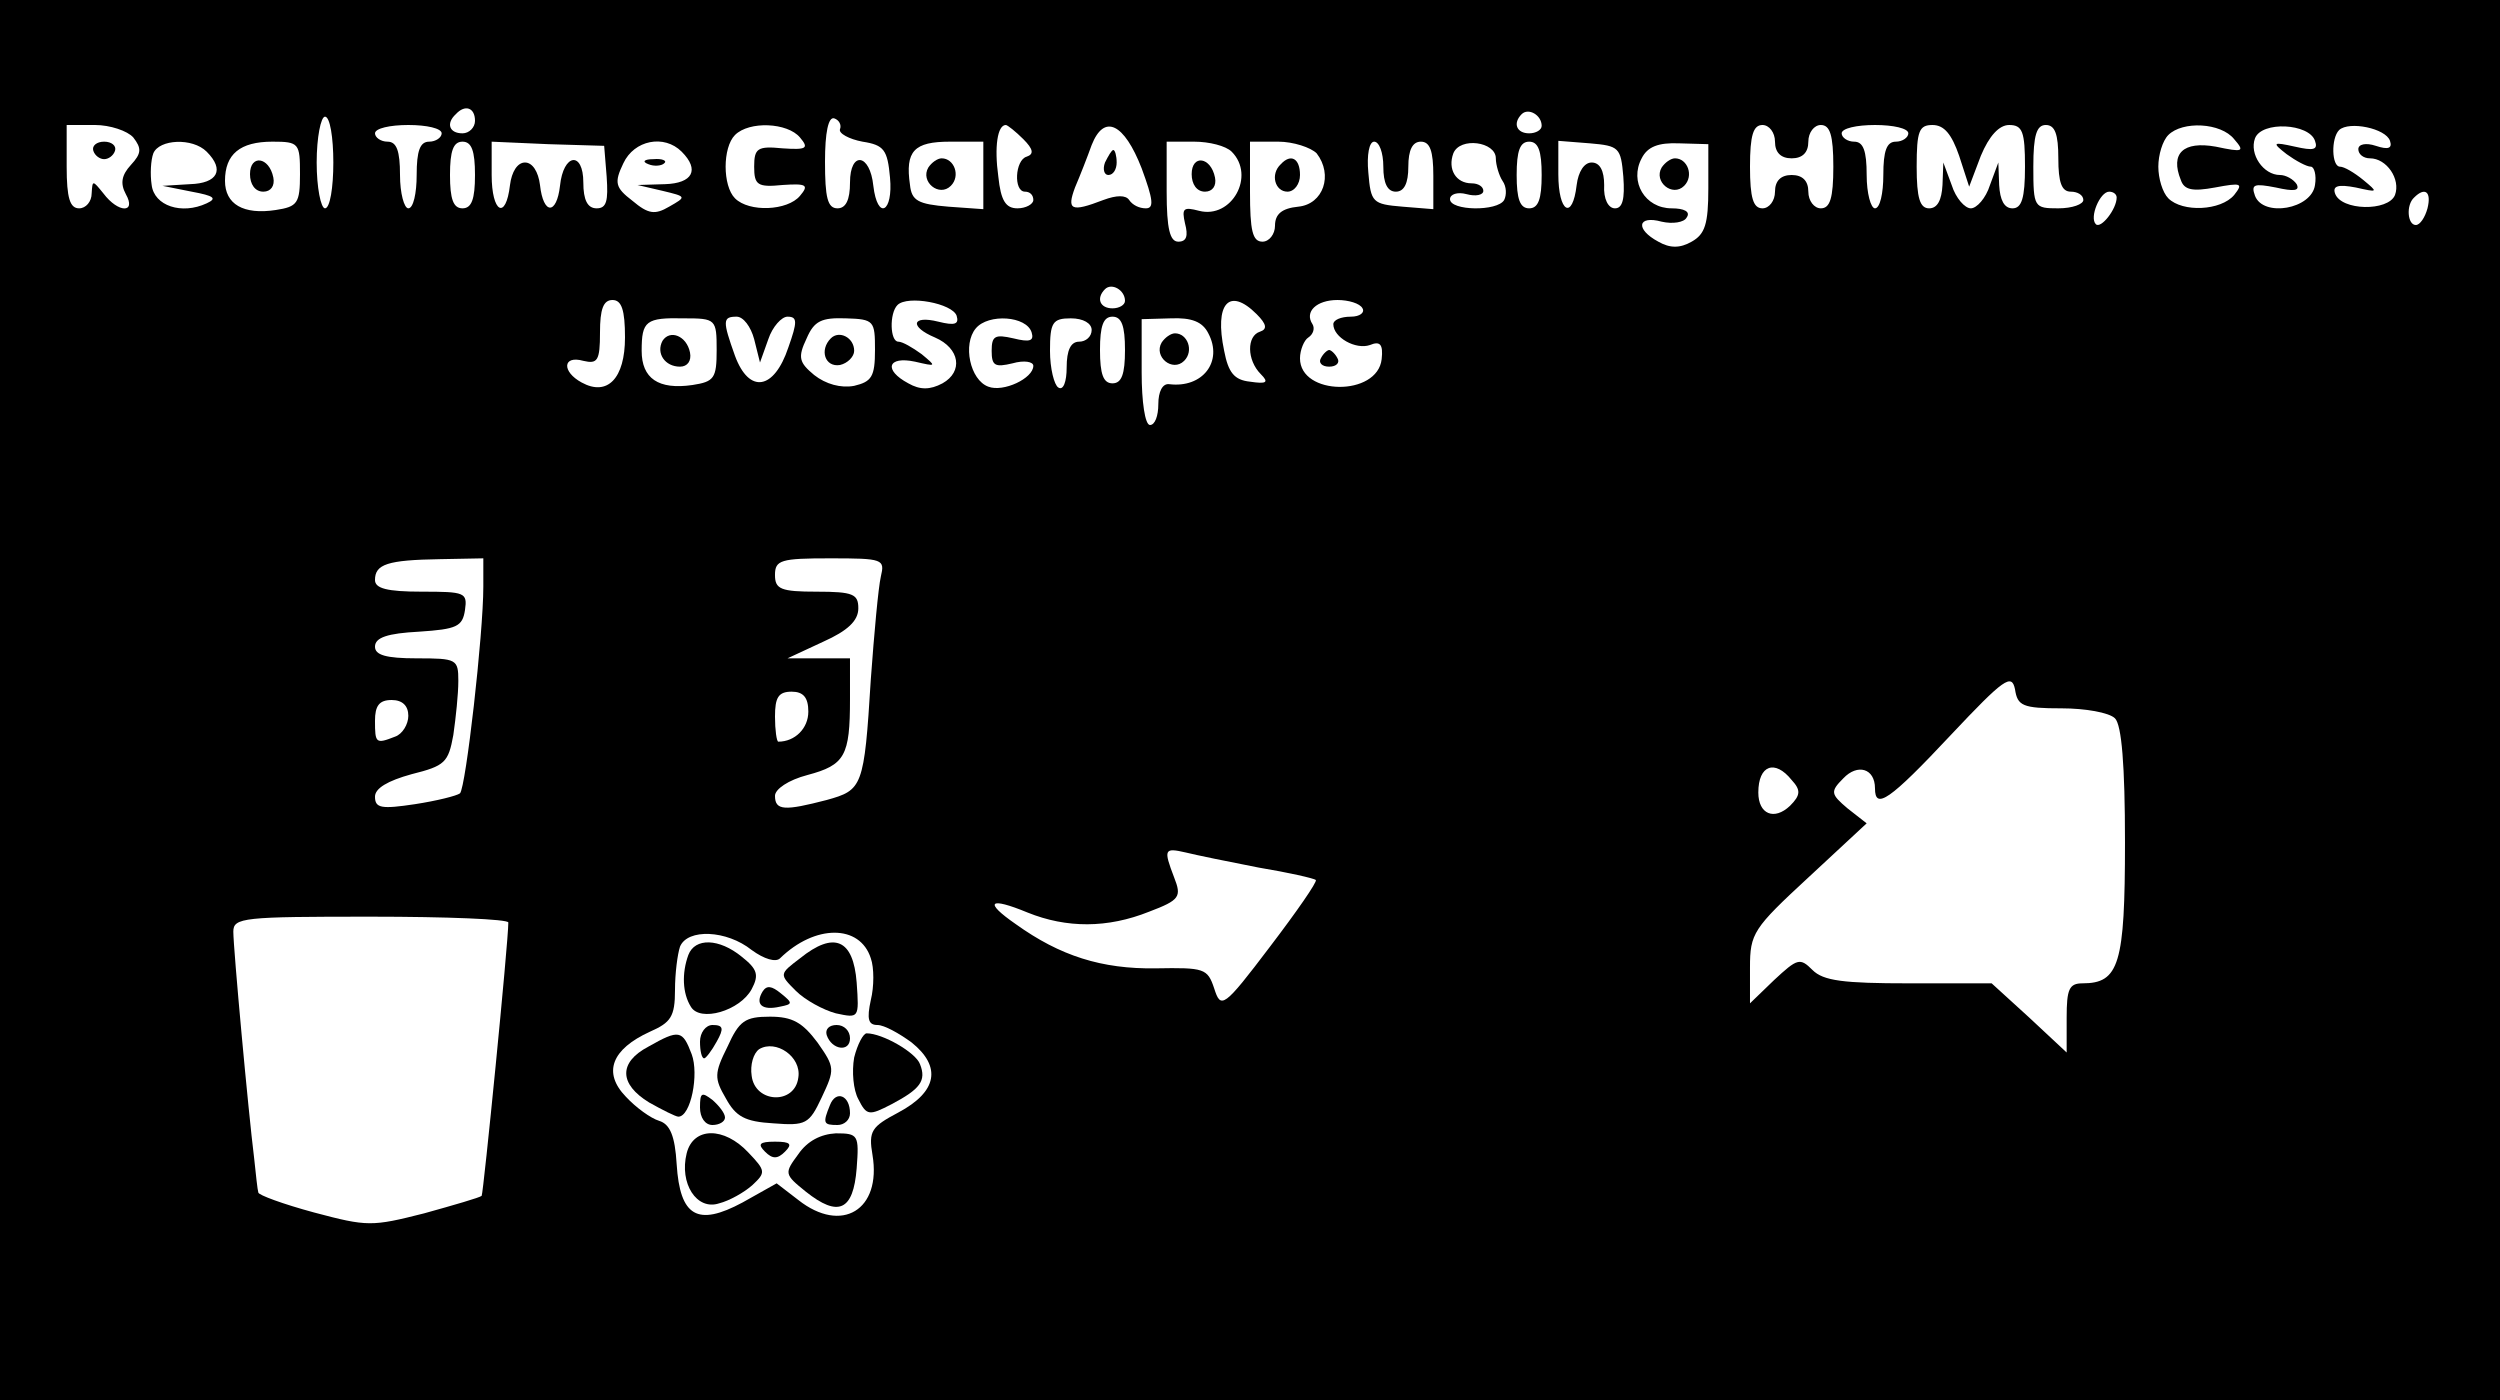 <?xml version="1.0" standalone="no"?>
<!DOCTYPE svg PUBLIC "-//W3C//DTD SVG 20010904//EN"
 "http://www.w3.org/TR/2001/REC-SVG-20010904/DTD/svg10.dtd">
<svg version="1.0" xmlns="http://www.w3.org/2000/svg"
 width="300pt" height="168pt" viewBox="0 0 300 168"
 preserveAspectRatio="xMidYMid meet">

<g transform="translate(0,168) scale(0.1,-0.1)"
fill="#000000" stroke="none">
<path d="M0 840 l0 -840 1500 0 1500 0 0 840 0 840 -1500 0 -1500 0 0 -840z
m570 695 c0 -8 -7 -15 -15 -15 -16 0 -20 12 -8 23 11 12 23 8 23 -8z m1280 -6
c0 -5 -7 -9 -15 -9 -15 0 -20 12 -9 23 8 8 24 -1 24 -14z m-1450 -44 c0 -30
-4 -55 -10 -55 -5 0 -10 25 -10 55 0 30 5 55 10 55 6 0 10 -25 10 -55z m608
40 c-2 -5 11 -12 27 -15 26 -4 30 -10 33 -43 4 -42 -15 -52 -20 -10 -4 39 -28
42 -28 4 0 -21 -5 -31 -15 -31 -12 0 -15 13 -15 56 0 35 4 54 11 52 6 -2 9 -8
7 -13z m-848 -10 c10 -13 10 -19 -3 -33 -11 -12 -13 -22 -6 -35 13 -23 -9 -23
-27 1 -13 16 -13 16 -14 0 0 -10 -7 -18 -15 -18 -11 0 -15 12 -15 50 l0 50 34
0 c18 0 39 -7 46 -15z m370 5 c0 -5 -7 -10 -15 -10 -11 0 -15 -11 -15 -40 0
-22 -4 -40 -10 -40 -5 0 -10 18 -10 40 0 29 -4 40 -15 40 -8 0 -15 5 -15 10 0
6 18 10 40 10 22 0 40 -4 40 -10z m430 -5 c11 -13 8 -15 -21 -13 -30 3 -34 0
-34 -22 0 -22 4 -25 34 -22 29 2 32 0 21 -13 -15 -18 -61 -20 -78 -3 -15 15
-15 61 0 76 17 17 63 15 78 -3z m268 -2 c12 -12 13 -18 4 -21 -14 -4 -16 -42
-2 -42 6 0 10 -4 10 -10 0 -5 -9 -10 -19 -10 -14 0 -20 9 -23 38 -5 36 -1 62
9 62 2 0 12 -8 21 -17z m142 -35 c14 -38 15 -48 5 -48 -8 0 -16 4 -20 10 -4 6
-15 6 -31 0 -39 -15 -44 -12 -34 15 6 14 15 37 20 51 15 38 39 26 60 -28z
m760 32 c0 -13 7 -20 20 -20 13 0 20 7 20 20 0 11 7 20 15 20 11 0 15 -12 15
-50 0 -38 -4 -50 -15 -50 -8 0 -15 9 -15 20 0 13 -7 20 -20 20 -13 0 -20 -7
-20 -20 0 -11 -7 -20 -15 -20 -11 0 -15 12 -15 50 0 38 4 50 15 50 8 0 15 -9
15 -20z m160 10 c0 -5 -7 -10 -15 -10 -11 0 -15 -11 -15 -40 0 -22 -4 -40 -10
-40 -5 0 -10 18 -10 40 0 29 -4 40 -15 40 -8 0 -15 5 -15 10 0 6 18 10 40 10
22 0 40 -4 40 -10z m61 -27 l12 -37 14 37 c10 24 22 37 34 37 16 0 19 -8 19
-50 0 -38 -4 -50 -15 -50 -10 0 -15 10 -16 28 l-1 27 -10 -27 c-5 -16 -16 -28
-23 -28 -7 0 -18 12 -23 28 l-10 27 -1 -27 c-1 -18 -6 -28 -16 -28 -11 0 -15
12 -15 50 0 43 3 50 19 50 14 0 23 -11 32 -37z m119 -3 c0 -29 4 -40 15 -40 8
0 15 -4 15 -10 0 -5 -13 -10 -30 -10 -29 0 -30 1 -30 50 0 38 4 50 15 50 11 0
15 -11 15 -40z m211 23 c13 -15 11 -16 -22 -9 -39 7 -55 -8 -42 -40 4 -12 14
-14 41 -9 32 6 34 5 23 -9 -16 -19 -62 -21 -79 -4 -7 7 -12 24 -12 38 0 14 5
31 12 38 17 17 63 15 79 -5z m97 -2 c4 -11 -2 -12 -24 -7 -27 6 -28 5 -10 -9
11 -8 24 -15 29 -15 4 0 7 -10 5 -22 -4 -29 -62 -39 -72 -13 -5 14 -1 15 25
10 22 -5 29 -4 25 4 -4 6 -13 11 -20 11 -20 0 -37 25 -30 44 8 21 65 18 72 -3z
m90 0 c3 -9 -2 -11 -17 -6 -12 4 -21 2 -21 -4 0 -6 6 -11 14 -11 20 0 37 -25
30 -44 -8 -20 -65 -19 -72 2 -3 9 4 11 25 7 27 -6 27 -6 9 9 -11 9 -23 16 -28
16 -10 0 -11 34 -1 44 12 11 56 2 61 -13z m-2620 -13 c22 -22 13 -38 -20 -39
l-33 -2 35 -7 c27 -5 31 -8 18 -14 -30 -14 -63 -3 -66 22 -2 13 -1 30 2 38 7
17 47 19 64 2z m112 -27 c0 -35 -3 -39 -29 -43 -39 -6 -61 7 -61 35 0 32 18
47 57 47 32 0 33 -2 33 -39z m210 -1 c0 -29 -4 -40 -15 -40 -11 0 -15 11 -15
40 0 29 4 40 15 40 11 0 15 -11 15 -40z m158 -2 c2 -29 0 -38 -12 -38 -11 0
-16 10 -16 31 0 38 -24 35 -28 -4 -4 -35 -20 -35 -24 1 -2 16 -9 27 -18 27 -9
0 -16 -11 -18 -27 -5 -43 -22 -33 -22 12 l0 40 68 -3 67 -2 3 -37z m90 30 c22
-22 13 -38 -20 -39 l-33 -1 30 -7 c29 -7 29 -7 8 -19 -17 -10 -25 -9 -44 7
-21 16 -22 22 -11 45 13 28 49 35 70 14z m362 -29 l0 -40 -42 3 c-36 3 -44 7
-46 26 -6 41 5 52 48 52 l40 0 0 -41z m298 29 c29 -29 0 -81 -39 -71 -19 5
-21 3 -17 -15 4 -15 2 -22 -8 -22 -10 0 -14 15 -14 60 l0 60 33 0 c18 0 38 -5
45 -12z m102 -2 c20 -26 8 -61 -22 -64 -20 -2 -28 -9 -28 -23 0 -10 -7 -19
-15 -19 -12 0 -15 13 -15 60 l0 60 34 0 c18 0 39 -7 46 -14z m80 -16 c0 -20 5
-30 15 -30 10 0 15 10 15 30 0 20 5 30 15 30 11 0 15 -11 15 -41 l0 -40 -37 3
c-36 3 -38 5 -41 41 -2 21 1 37 7 37 6 0 11 -13 11 -30z m135 10 c0 -8 4 -21
8 -27 5 -7 5 -17 2 -23 -8 -14 -65 -13 -65 1 0 6 9 9 20 6 11 -3 20 -1 20 4 0
5 -6 9 -14 9 -19 0 -29 17 -22 36 8 20 51 14 51 -6z m55 -20 c0 -29 -4 -40
-15 -40 -11 0 -15 11 -15 40 0 29 4 40 15 40 11 0 15 -11 15 -40z m98 -2 c2
-27 -1 -38 -10 -38 -8 0 -14 11 -13 28 0 17 -5 27 -15 27 -9 0 -16 -11 -18
-27 -5 -43 -22 -33 -22 13 l0 40 38 -3 c35 -3 37 -5 40 -40z m102 -14 c0 -43
-4 -55 -20 -64 -14 -8 -26 -8 -40 0 -28 15 -25 32 4 24 13 -3 27 -1 30 5 5 7
-3 11 -18 11 -32 0 -51 32 -36 60 7 14 20 19 45 18 l35 -1 0 -53z m490 -11 c0
-14 -19 -38 -25 -32 -8 8 5 39 16 39 5 0 9 -3 9 -7z m373 -13 c-3 -11 -9 -20
-14 -20 -10 0 -12 24 -2 33 13 13 21 7 16 -13z m-1563 -111 c0 -5 -7 -9 -15
-9 -15 0 -20 12 -9 23 8 8 24 -1 24 -14z m-600 -44 c0 -49 -21 -71 -52 -54
-24 13 -23 33 2 26 17 -4 20 0 20 34 0 28 4 39 15 39 11 0 15 -12 15 -45z
m398 26 c3 -10 -2 -12 -22 -7 -32 8 -35 -6 -4 -19 30 -13 34 -41 9 -55 -15 -8
-27 -8 -41 0 -30 16 -25 33 8 26 26 -6 26 -6 8 9 -11 8 -23 15 -28 15 -10 0
-11 34 -1 44 12 12 66 2 71 -13z m360 2 c12 -12 13 -18 4 -21 -16 -5 -16 -34
1 -51 10 -10 7 -12 -13 -9 -19 2 -26 11 -31 37 -12 57 6 77 39 44z m127 7 c3
-5 -3 -10 -14 -10 -12 0 -21 -4 -21 -9 0 -16 27 -31 44 -25 12 5 16 1 14 -17
-5 -45 -98 -44 -98 1 0 10 5 22 10 25 6 4 8 11 5 16 -10 15 5 29 30 29 13 0
27 -4 30 -10z m-775 -50 c0 -34 -3 -38 -29 -42 -41 -6 -61 8 -61 41 0 36 5 40
51 39 38 0 39 -1 39 -38z m45 13 l7 -28 10 28 c5 15 16 27 23 27 12 0 12 -6 1
-37 -17 -51 -47 -56 -64 -10 -15 42 -15 47 2 47 8 0 17 -12 21 -27z m145 -13
c0 -32 -4 -38 -25 -43 -16 -3 -34 2 -48 13 -18 15 -20 21 -9 44 9 21 18 25 47
24 34 -1 35 -3 35 -38z m188 21 c3 -10 -2 -12 -22 -7 -22 5 -26 3 -26 -15 0
-18 4 -20 25 -15 14 4 25 2 25 -3 0 -15 -36 -32 -54 -25 -22 8 -31 51 -15 70
15 18 61 15 67 -5z m72 3 c0 -8 -7 -14 -15 -14 -10 0 -15 -10 -15 -31 0 -17
-4 -28 -10 -24 -5 3 -10 23 -10 44 0 34 3 39 25 39 15 0 25 -6 25 -14z m40
-24 c0 -29 -4 -40 -15 -40 -11 0 -15 11 -15 40 0 29 4 40 15 40 11 0 15 -11
15 -40z m100 20 c18 -34 -7 -66 -47 -61 -8 1 -13 -9 -13 -24 0 -14 -4 -25 -10
-25 -6 0 -10 28 -10 63 l0 64 35 1 c25 1 38 -4 45 -18z m-870 -304 c0 -57 -21
-241 -28 -248 -4 -3 -28 -9 -54 -13 -40 -6 -48 -5 -48 9 0 10 15 19 44 27 40
10 44 14 50 47 3 21 6 49 6 65 0 26 -2 27 -50 27 -37 0 -50 4 -50 14 0 11 15
16 53 18 45 3 52 6 55 26 3 21 0 22 -52 22 -42 0 -56 4 -56 14 0 19 15 24 78
25 l52 1 0 -34z m477 12 c-3 -13 -8 -68 -12 -123 -8 -130 -10 -133 -53 -145
-50 -13 -62 -13 -62 5 0 8 16 19 39 25 45 12 51 23 51 91 l0 49 -37 0 -38 0
43 20 c29 13 42 25 42 40 0 17 -6 20 -50 20 -43 0 -50 3 -50 20 0 18 7 20 66
20 64 0 66 -1 61 -22z m1417 -158 c28 0 57 -5 64 -12 8 -8 12 -56 12 -149 0
-146 -7 -169 -51 -169 -16 0 -19 -7 -19 -41 l0 -42 -45 42 -45 41 -99 0 c-79
0 -103 3 -116 16 -15 15 -18 14 -46 -12 l-29 -28 0 43 c0 41 4 47 70 108 l70
65 -23 18 c-20 17 -21 20 -5 36 17 18 38 12 38 -12 0 -26 17 -15 91 64 64 68
73 74 77 55 3 -20 9 -23 56 -23z m-1504 -4 c0 -20 -16 -36 -36 -36 -2 0 -4 14
-4 30 0 23 4 30 20 30 14 0 20 -7 20 -24z m-480 -5 c0 -10 -7 -22 -16 -25 -23
-9 -24 -8 -24 19 0 18 5 25 20 25 13 0 20 -7 20 -19z m1660 -77 c11 -12 11
-18 -2 -31 -19 -18 -38 -10 -38 16 0 33 20 40 40 15z m-640 -105 c36 -6 67
-13 69 -15 2 -2 -23 -38 -55 -80 -56 -74 -59 -75 -67 -50 -8 24 -12 25 -70 24
-65 -1 -115 15 -168 53 -39 27 -32 33 14 14 47 -19 96 -19 146 1 37 14 39 18
30 41 -13 34 -12 36 14 30 12 -3 51 -11 87 -18z m-900 -66 c0 -24 -30 -326
-32 -328 -2 -2 -33 -11 -69 -21 -63 -16 -68 -16 -132 1 -37 10 -67 21 -67 24
-1 3 -3 22 -5 41 -7 56 -25 252 -25 272 0 17 12 18 165 18 91 0 165 -3 165 -7z
m435 -43 c4 -11 4 -34 0 -50 -5 -23 -3 -30 8 -30 8 0 26 -10 41 -21 36 -29 31
-59 -16 -84 -32 -17 -36 -22 -31 -51 11 -66 -37 -95 -89 -54 l-26 20 -41 -23
c-54 -29 -75 -17 -79 46 -2 34 -8 48 -21 52 -10 3 -28 16 -40 29 -28 29 -17
57 29 78 25 11 30 18 30 50 0 20 3 43 6 52 9 22 56 20 86 -4 15 -11 29 -15 34
-10 42 41 96 41 109 0z"/>
<path d="M112 1499 c2 -6 8 -10 13 -10 5 0 11 4 13 10 2 6 -4 11 -13 11 -9 0
-15 -5 -13 -11z"/>
<path d="M1326 1485 c-3 -8 -1 -15 4 -15 6 0 10 7 10 15 0 8 -2 15 -4 15 -2 0
-6 -7 -10 -15z"/>
<path d="M300 1471 c0 -12 6 -21 16 -21 9 0 14 7 12 17 -5 25 -28 28 -28 4z"/>
<path d="M778 1483 c7 -3 16 -2 19 1 4 3 -2 6 -13 5 -11 0 -14 -3 -6 -6z"/>
<path d="M1114 1479 c-10 -17 13 -36 27 -22 12 12 4 33 -11 33 -5 0 -12 -5
-16 -11z"/>
<path d="M1430 1471 c0 -12 6 -21 16 -21 9 0 14 7 12 17 -5 25 -28 28 -28 4z"/>
<path d="M1537 1483 c-13 -12 -7 -33 8 -33 8 0 15 9 15 20 0 20 -11 26 -23 13z"/>
<path d="M1994 1479 c-10 -17 13 -36 27 -22 12 12 4 33 -11 33 -5 0 -12 -5
-16 -11z"/>
<path d="M1585 1250 c-3 -5 1 -10 10 -10 9 0 13 5 10 10 -3 6 -8 10 -10 10 -2
0 -7 -4 -10 -10z"/>
<path d="M795 1271 c-8 -15 3 -31 21 -31 9 0 14 7 12 17 -4 20 -24 28 -33 14z"/>
<path d="M997 1274 c-14 -14 -7 -35 11 -32 9 2 17 10 17 17 0 16 -18 25 -28
15z"/>
<path d="M1394 1269 c-10 -17 13 -36 27 -22 12 12 4 33 -11 33 -5 0 -12 -5
-16 -11z"/>
<path d="M826 534 c-8 -22 -7 -46 3 -62 11 -19 59 -5 73 21 9 17 7 24 -12 39
-27 22 -56 23 -64 2z"/>
<path d="M960 530 c-25 -19 -25 -19 -5 -39 11 -11 33 -23 48 -27 28 -6 28 -6
25 37 -4 52 -27 62 -68 29z"/>
<path d="M915 490 c-9 -15 -1 -23 21 -18 15 3 16 4 1 16 -11 9 -17 10 -22 2z"/>
<path d="M873 424 c-16 -32 -16 -38 -2 -62 12 -22 23 -28 57 -30 39 -3 43 -1
58 31 16 34 16 36 -5 66 -18 24 -30 31 -57 31 -30 0 -37 -5 -51 -36z m85 -37
c-4 -33 -52 -31 -56 2 -2 13 2 27 9 32 20 12 51 -9 47 -34z"/>
<path d="M840 430 c0 -11 2 -20 5 -20 2 0 9 9 15 20 9 16 8 20 -5 20 -8 0 -15
-9 -15 -20z"/>
<path d="M992 438 c6 -18 28 -21 28 -4 0 9 -7 16 -16 16 -9 0 -14 -5 -12 -12z"/>
<path d="M778 424 c-36 -19 -35 -45 1 -67 16 -9 32 -17 35 -17 15 0 25 51 16
75 -11 29 -15 30 -52 9z"/>
<path d="M1025 411 c-3 -17 -1 -39 5 -50 10 -20 13 -20 40 -6 34 18 42 28 34
48 -5 14 -45 37 -64 37 -4 0 -11 -13 -15 -29z"/>
<path d="M840 351 c0 -12 6 -21 15 -21 8 0 15 4 15 9 0 5 -7 14 -15 21 -13 10
-15 9 -15 -9z"/>
<path d="M996 354 c-9 -22 -8 -24 9 -24 8 0 15 6 15 14 0 22 -17 28 -24 10z"/>
<path d="M824 296 c-9 -36 12 -69 39 -60 12 3 30 13 40 22 16 15 16 17 -5 39
-29 31 -66 31 -74 -1z"/>
<path d="M958 295 c-17 -23 -17 -24 9 -45 39 -31 57 -23 61 28 3 40 2 42 -25
42 -18 -1 -34 -9 -45 -25z"/>
<path d="M918 298 c9 -9 15 -9 24 0 9 9 7 12 -12 12 -19 0 -21 -3 -12 -12z"/>
</g>
</svg>
